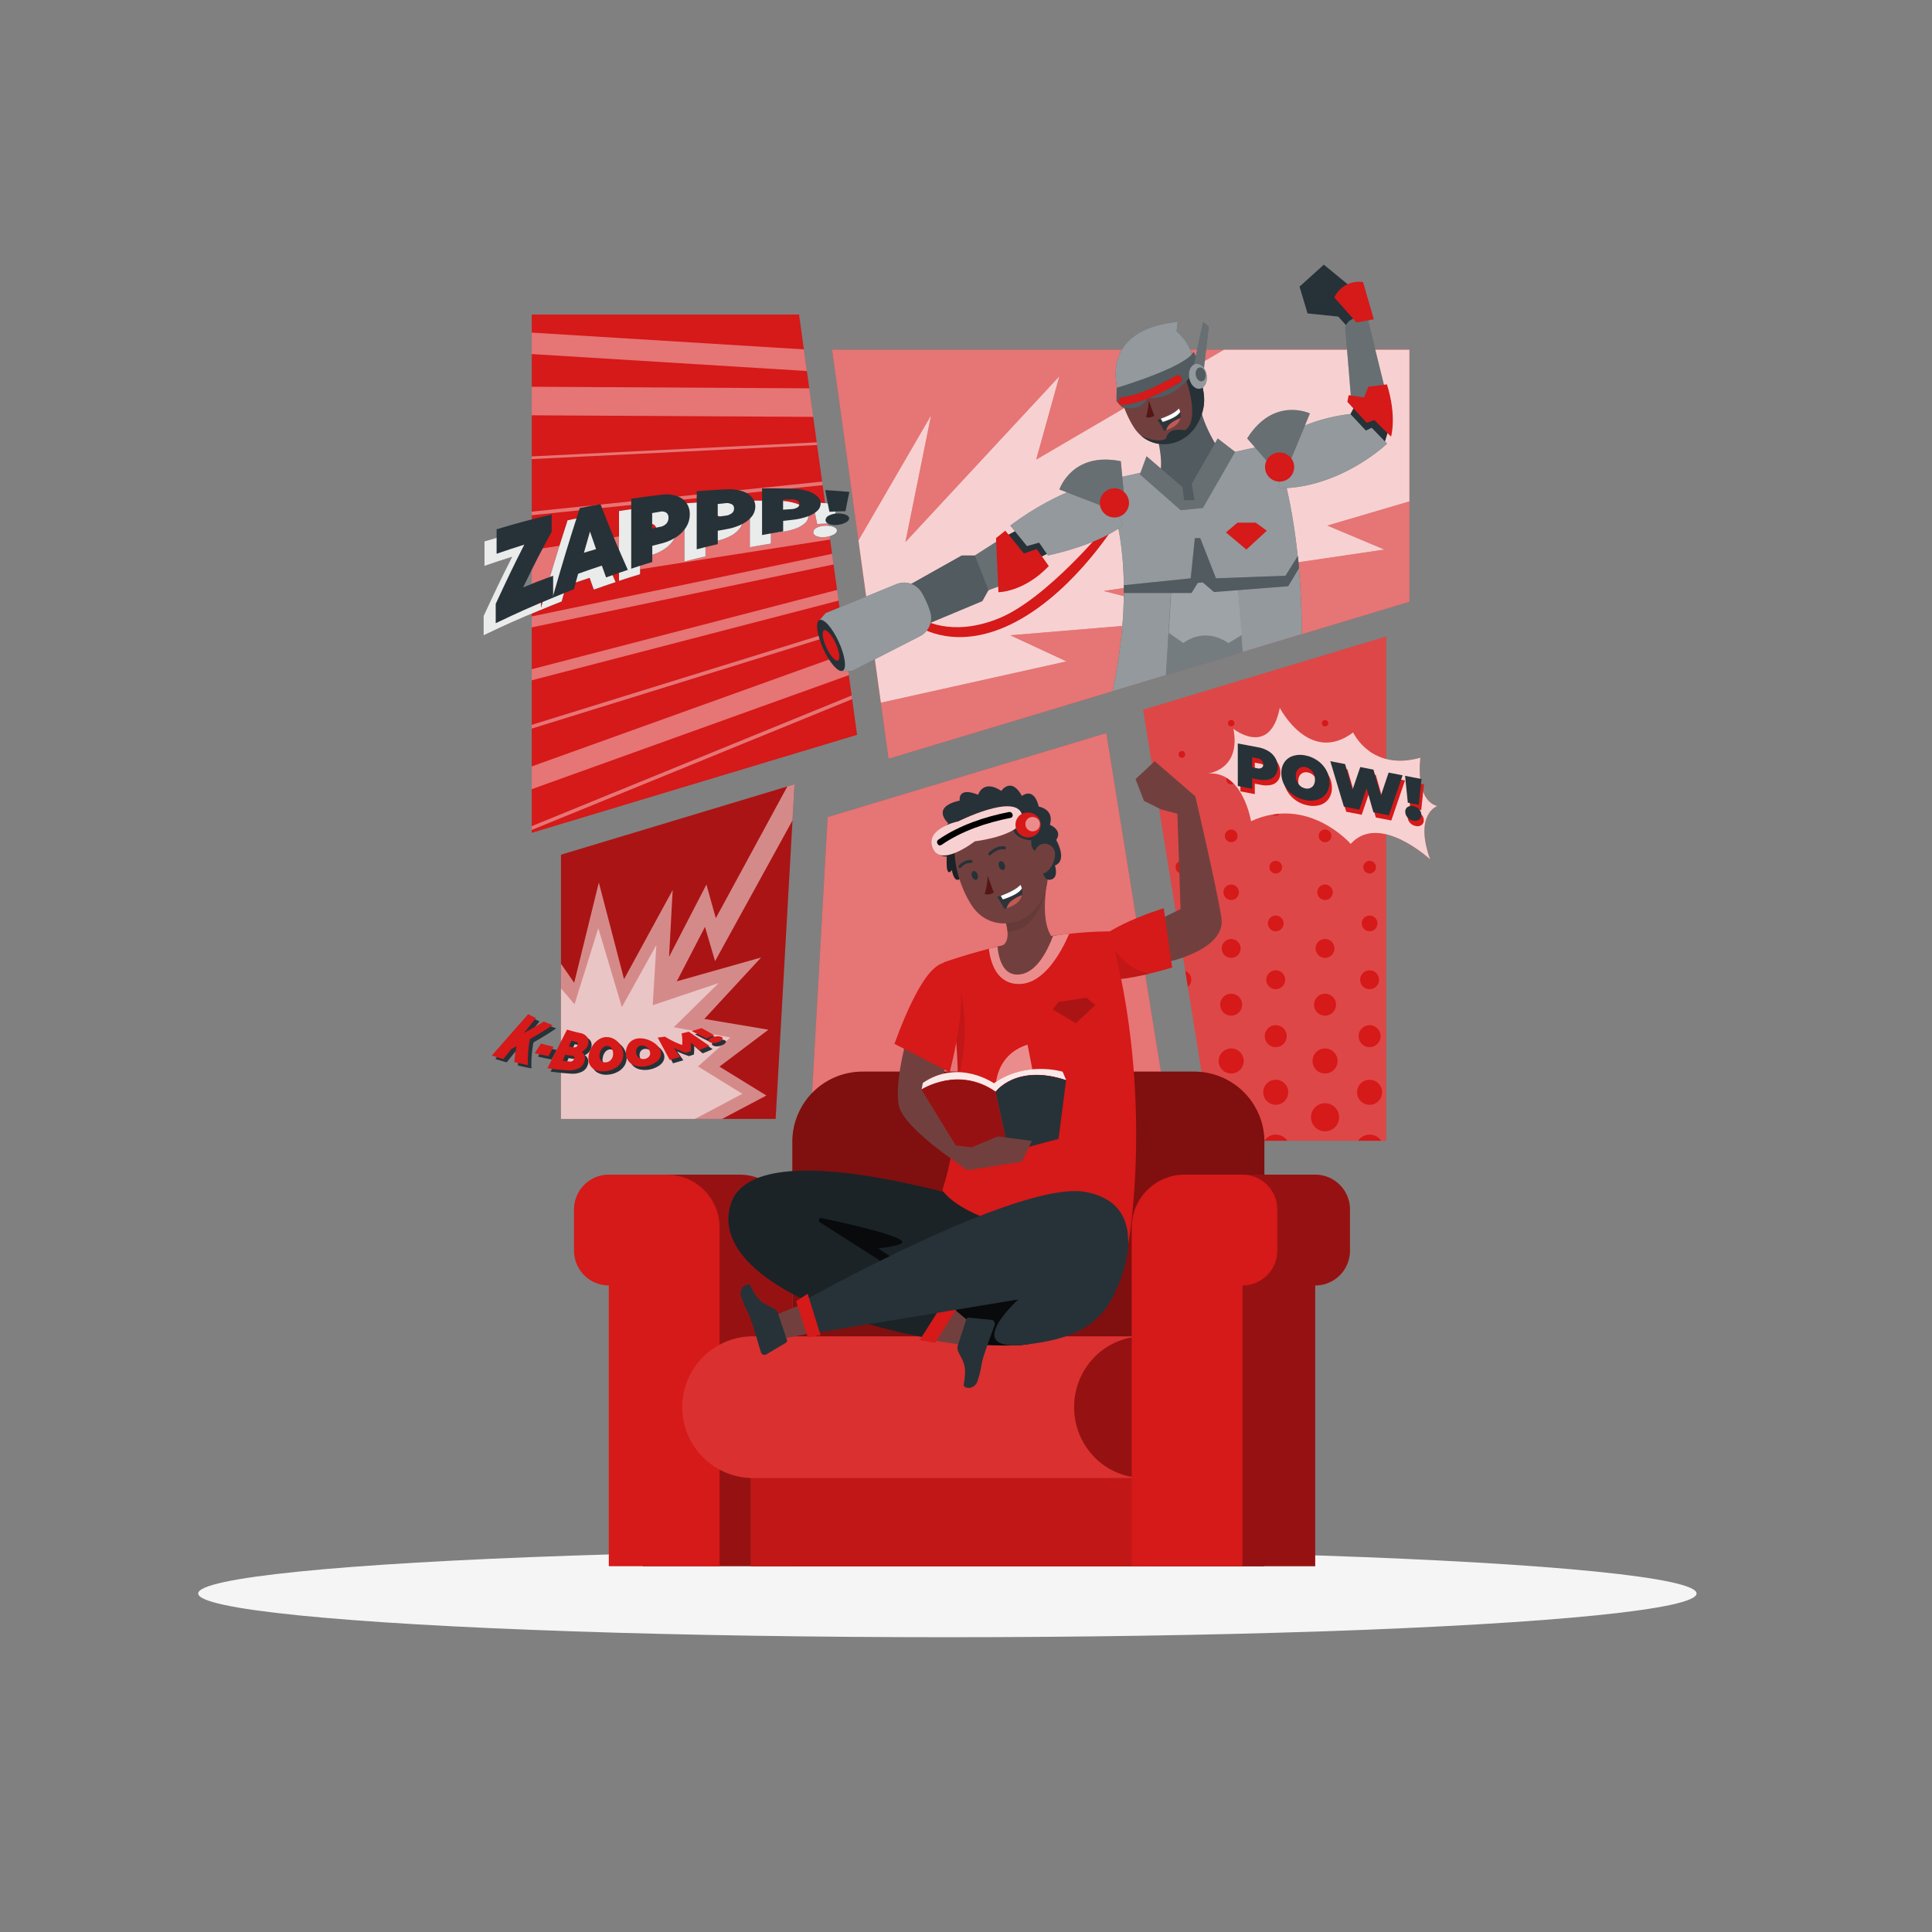 <svg xmlns="http://www.w3.org/2000/svg" viewBox="0 0 500 500"><rect x="0" y="0" width="500" height="500" fill="#808080" stroke="none"/><g id="freepik--Shadow--inject-126"><ellipse id="freepik--path--inject-126" cx="245.18" cy="412.39" rx="193.89" ry="11.32" style="fill:#f5f5f5"></ellipse></g><g id="freepik--Comic--inject-126"><polygon points="221.81 190.17 206.8 81.4 137.61 81.4 137.61 215.54 221.81 190.17" style="fill:#D61919"></polygon><g style="opacity:0.4"><polygon points="211.46 115.17 211.36 114.48 137.61 118.11 137.61 118.81 211.46 115.17" style="fill:#fff"></polygon><polygon points="212.89 125.56 212.77 124.64 137.61 132.41 137.61 133.34 212.89 125.56" style="fill:#fff"></polygon><polygon points="214.84 139.63 213.57 130.48 137.61 142.36 137.61 151.71 214.84 139.63" style="fill:#fff"></polygon><polygon points="137.61 91.63 208.81 96.02 208.04 90.42 137.61 86.08 137.61 91.63" style="fill:#fff"></polygon><polygon points="210.46 107.89 209.43 100.5 137.61 100.09 137.61 107.48 210.46 107.89" style="fill:#fff"></polygon><polygon points="137.61 188.56 218.14 163.59 218.01 162.66 137.61 187.59 137.61 188.56" style="fill:#fff"></polygon><polygon points="220.53 180.94 220.41 179.99 137.61 213.8 137.61 214.79 220.53 180.94" style="fill:#fff"></polygon><polygon points="137.61 204.24 219.68 174.73 218.9 169.12 137.61 198.35 137.61 204.24" style="fill:#fff"></polygon><polygon points="217.02 155.44 216.63 152.67 137.61 173.2 137.61 176.06 217.02 155.44" style="fill:#fff"></polygon><polygon points="215.72 146.08 215.34 143.33 137.61 159.53 137.61 162.36 215.72 146.08" style="fill:#fff"></polygon></g><path d="M140,152.15v5.66c-5.94,2.46-8.92,3.78-14.86,6.62v-5c3-6.46,4.44-9.52,7.4-15.33-2.87.9-4.3,1.37-7.17,2.36V140.1c5.71-1.7,8.56-2.47,14.26-3.83v4.49c-3,5.43-4.44,8.3-7.39,14.38C135.33,153.89,136.88,153.3,140,152.15Z" style="fill:#263238"></path><path d="M152.6,149.54c-2.46.81-3.69,1.23-6.15,2.11-.43,1.58-.65,2.38-1.08,4-2.22.87-3.33,1.32-5.54,2.24,2.82-9.84,4.24-14.49,7.06-23.24,2.15-.45,3.22-.66,5.36-1,2.83,7.26,4.24,10.66,7.07,17-2.25.75-3.38,1.13-5.63,1.94C153.25,151.35,153,150.75,152.6,149.54Zm-1.5-4.27c-.63-1.8-.94-2.71-1.57-4.55-.63,2.16-.95,3.26-1.57,5.49C149.21,145.82,149.84,145.64,151.1,145.27Z" style="fill:#263238"></path><path d="M171.89,131.5a5.07,5.07,0,0,1,2.56,1.77,4.87,4.87,0,0,1,.9,3,6.2,6.2,0,0,1-.9,3.25,8.15,8.15,0,0,1-2.56,2.61,12.3,12.3,0,0,1-3.91,1.68l-2.33.6v4.2c-2.18.67-3.27,1-5.45,1.73V132.25c3.11-.47,4.67-.68,7.78-1.05A8.94,8.94,0,0,1,171.89,131.5Zm-2.59,7.17a2.18,2.18,0,0,0,.56-1.52,1.54,1.54,0,0,0-.56-1.32,2.14,2.14,0,0,0-1.66-.24l-2,.34v4l2-.42A3,3,0,0,0,169.3,138.67Z" style="fill:#263238"></path><path d="M188.82,130.25a5.55,5.55,0,0,1,2.56,1.56,3.58,3.58,0,0,1,.9,2.44,4.16,4.16,0,0,1-.9,2.58,7.36,7.36,0,0,1-2.56,2,14,14,0,0,1-3.9,1.26l-2.34.43V144c-2.18.51-3.27.77-5.45,1.33V130.29c3.11-.24,4.67-.34,7.79-.49A11,11,0,0,1,188.82,130.25ZM186.23,136a1.54,1.54,0,0,0,.56-1.22,1.23,1.23,0,0,0-.56-1.1,2.61,2.61,0,0,0-1.66-.26l-2,.19v3.3l2-.27A3.06,3.06,0,0,0,186.23,136Z" style="fill:#263238"></path><path d="M205.75,130.21a6.67,6.67,0,0,1,2.57,1.36,2.54,2.54,0,0,1,.9,1.9,2.58,2.58,0,0,1-.9,1.92,7.15,7.15,0,0,1-2.57,1.46,16.84,16.84,0,0,1-3.9.85l-2.33.26v2.73c-2.19.35-3.28.54-5.46.94V129.56c3.12,0,4.67,0,7.79.06A14.68,14.68,0,0,1,205.75,130.21Zm-2.59,4.3a1,1,0,0,0,.56-.92,1,1,0,0,0-.56-.89,3.45,3.45,0,0,0-1.66-.29l-2,.06c0,1,0,1.56,0,2.6l2-.13A3.5,3.5,0,0,0,203.16,134.51Z" style="fill:#263238"></path><path d="M210.42,130c2.49.15,3.74.25,6.24.47-.42,2-.63,3-1,5-1.67,0-2.5.07-4.16.14C211,133.42,210.83,132.29,210.42,130Zm.92,8.76c-.57-.24-.85-.59-.85-1a1.39,1.39,0,0,1,.85-1.17,4.79,4.79,0,0,1,2.2-.53,5.09,5.09,0,0,1,2.19.3c.57.24.86.55.86.95s-.29.73-.86,1.05a5.62,5.62,0,0,1-2.19.63A4.55,4.55,0,0,1,211.34,138.76Z" style="fill:#263238"></path><g style="opacity:0.9"><path d="M140,152.15v5.66c-5.94,2.46-8.92,3.78-14.86,6.62v-5c3-6.46,4.44-9.52,7.4-15.33-2.87.9-4.3,1.37-7.17,2.36V140.1c5.71-1.7,8.56-2.47,14.26-3.83v4.49c-3,5.43-4.44,8.3-7.39,14.38C135.33,153.89,136.88,153.3,140,152.15Z" style="fill:#fff"></path><path d="M152.6,149.54c-2.46.81-3.69,1.23-6.15,2.11-.43,1.58-.65,2.38-1.08,4-2.22.87-3.33,1.32-5.54,2.24,2.82-9.84,4.24-14.49,7.06-23.24,2.15-.45,3.22-.66,5.36-1,2.83,7.26,4.24,10.66,7.07,17-2.25.75-3.38,1.13-5.63,1.94C153.25,151.35,153,150.75,152.6,149.54Zm-1.5-4.27c-.63-1.8-.94-2.71-1.57-4.55-.63,2.16-.95,3.26-1.57,5.49C149.21,145.82,149.84,145.64,151.1,145.27Z" style="fill:#fff"></path><path d="M171.89,131.5a5.07,5.07,0,0,1,2.56,1.77,4.87,4.87,0,0,1,.9,3,6.2,6.2,0,0,1-.9,3.25,8.15,8.15,0,0,1-2.56,2.61,12.3,12.3,0,0,1-3.91,1.68l-2.33.6v4.2c-2.18.67-3.27,1-5.45,1.73V132.25c3.11-.47,4.67-.68,7.78-1.05A8.94,8.94,0,0,1,171.89,131.5Zm-2.59,7.17a2.18,2.18,0,0,0,.56-1.52,1.54,1.54,0,0,0-.56-1.32,2.14,2.14,0,0,0-1.66-.24l-2,.34v4l2-.42A3,3,0,0,0,169.3,138.67Z" style="fill:#fff"></path><path d="M188.82,130.25a5.55,5.55,0,0,1,2.56,1.56,3.58,3.58,0,0,1,.9,2.44,4.16,4.16,0,0,1-.9,2.58,7.36,7.36,0,0,1-2.56,2,14,14,0,0,1-3.9,1.26l-2.34.43V144c-2.18.51-3.27.77-5.45,1.33V130.29c3.11-.24,4.67-.34,7.79-.49A11,11,0,0,1,188.82,130.25ZM186.23,136a1.54,1.54,0,0,0,.56-1.22,1.23,1.23,0,0,0-.56-1.1,2.61,2.61,0,0,0-1.66-.26l-2,.19v3.3l2-.27A3.06,3.06,0,0,0,186.23,136Z" style="fill:#fff"></path><path d="M205.75,130.21a6.67,6.67,0,0,1,2.57,1.36,2.54,2.54,0,0,1,.9,1.9,2.58,2.58,0,0,1-.9,1.92,7.15,7.15,0,0,1-2.57,1.46,16.84,16.84,0,0,1-3.9.85l-2.33.26v2.73c-2.19.35-3.28.54-5.46.94V129.56c3.12,0,4.67,0,7.79.06A14.68,14.68,0,0,1,205.75,130.21Zm-2.59,4.3a1,1,0,0,0,.56-.92,1,1,0,0,0-.56-.89,3.45,3.45,0,0,0-1.66-.29l-2,.06c0,1,0,1.56,0,2.6l2-.13A3.5,3.5,0,0,0,203.16,134.51Z" style="fill:#fff"></path><path d="M210.42,130c2.49.15,3.74.25,6.24.47-.42,2-.63,3-1,5-1.67,0-2.5.07-4.16.14C211,133.42,210.83,132.29,210.42,130Zm.92,8.76c-.57-.24-.85-.59-.85-1a1.39,1.39,0,0,1,.85-1.17,4.79,4.79,0,0,1,2.2-.53,5.09,5.09,0,0,1,2.19.3c.57.24.86.55.86.95s-.29.73-.86,1.05a5.62,5.62,0,0,1-2.19.63A4.55,4.55,0,0,1,211.34,138.76Z" style="fill:#fff"></path></g><path d="M143.15,149v5.66c-5.94,2.46-8.91,3.78-14.86,6.62v-5c3-6.46,4.44-9.52,7.4-15.33-2.87.9-4.3,1.37-7.17,2.36,0-2.53,0-3.8,0-6.33,5.7-1.71,8.55-2.47,14.25-3.83v4.49c-3,5.43-4.44,8.3-7.39,14.38C138.49,150.73,140,150.14,143.15,149Z" style="fill:#263238"></path><path d="M155.76,146.38c-2.46.81-3.69,1.23-6.14,2.11-.44,1.58-.66,2.38-1.09,4-2.22.87-3.33,1.32-5.54,2.23,2.82-9.83,4.24-14.48,7.06-23.23,2.15-.45,3.22-.66,5.36-1,2.83,7.26,4.25,10.66,7.07,17-2.25.75-3.38,1.13-5.63,1.94C156.41,148.19,156.2,147.59,155.76,146.38Zm-1.5-4.27c-.63-1.8-.94-2.71-1.57-4.55-.63,2.16-.95,3.26-1.57,5.49C152.37,142.66,153,142.47,154.26,142.11Z" style="fill:#263238"></path><path d="M175.05,128.34a5,5,0,0,1,2.56,1.77,4.87,4.87,0,0,1,.9,3,6.2,6.2,0,0,1-.9,3.25,8.25,8.25,0,0,1-2.56,2.61,12.3,12.3,0,0,1-3.91,1.68l-2.33.6v4.2c-2.18.67-3.27,1-5.45,1.73V129.09c3.11-.47,4.67-.68,7.78-1.05A8.94,8.94,0,0,1,175.05,128.34Zm-2.59,7.17A2.18,2.18,0,0,0,173,134a1.53,1.53,0,0,0-.56-1.32,2.14,2.14,0,0,0-1.66-.24l-2,.34v4c.8-.18,1.19-.26,2-.42A3,3,0,0,0,172.46,135.51Z" style="fill:#263238"></path><path d="M192,127.09a5.55,5.55,0,0,1,2.56,1.56,3.58,3.58,0,0,1,.91,2.44,4.17,4.17,0,0,1-.91,2.58,7.36,7.36,0,0,1-2.56,2,14.29,14.29,0,0,1-3.9,1.26l-2.34.43v3.47c-2.18.5-3.27.77-5.45,1.33V127.13c3.12-.25,4.67-.34,7.79-.49A11,11,0,0,1,192,127.09Zm-2.59,5.73a1.54,1.54,0,0,0,.56-1.22,1.23,1.23,0,0,0-.56-1.1,2.6,2.6,0,0,0-1.66-.27l-2,.2v3.3l2-.27A3.14,3.14,0,0,0,189.39,132.82Z" style="fill:#263238"></path><path d="M208.91,127.05a6.67,6.67,0,0,1,2.57,1.36,2.52,2.52,0,0,1,.9,1.9,2.58,2.58,0,0,1-.9,1.92,7.15,7.15,0,0,1-2.57,1.46,17.37,17.37,0,0,1-3.9.85l-2.33.26v2.73c-2.18.35-3.27.54-5.46.94,0-4.83,0-7.25,0-12.08,3.12,0,4.68,0,7.79.07A14.68,14.68,0,0,1,208.91,127.05Zm-2.58,4.3a1,1,0,0,0,.55-.92,1,1,0,0,0-.55-.89,3.52,3.52,0,0,0-1.67-.29l-2,.06v2.6l2-.14A3.47,3.47,0,0,0,206.33,131.35Z" style="fill:#263238"></path><path d="M213.58,126.84c2.49.15,3.74.25,6.24.47-.42,1.95-.63,3-1,5-1.67,0-2.5.07-4.16.14C214.2,130.26,214,129.13,213.58,126.84Zm.92,8.76c-.57-.24-.85-.59-.85-1a1.39,1.39,0,0,1,.85-1.16,4.91,4.91,0,0,1,2.2-.54,5.24,5.24,0,0,1,2.19.31c.57.24.86.55.86.94s-.29.74-.86,1.06a5.62,5.62,0,0,1-2.19.63A4.55,4.55,0,0,1,214.5,135.6Z" style="fill:#263238"></path><polygon points="206.93 340.26 310.59 340.26 286.31 189.73 214.2 211.46 206.93 340.26" style="fill:#D61919"></polygon><polygon points="206.93 340.26 310.59 340.26 286.31 189.73 214.2 211.46 206.93 340.26" style="fill:#fff;opacity:0.4"></polygon><polygon points="229.96 196.36 364.76 155.74 364.76 90.49 215.35 90.49 229.96 196.36" style="fill:#D61919"></polygon><polygon points="229.96 196.36 364.76 155.74 364.76 90.49 215.35 90.49 229.96 196.36" style="fill:#fff;opacity:0.4"></polygon><polygon points="364.76 90.49 316.77 90.49 268.17 118.94 274.17 97.36 234.33 140.27 240.97 107.46 222.16 139.87 227.96 181.87 276.01 171.17 261.46 164.41 313.53 160.07 285.62 152.94 358.3 142.23 343.52 136.02 364.76 129.76 364.76 90.49" style="fill:#D61919"></polygon><polygon points="364.76 90.49 316.77 90.49 268.17 118.94 274.17 97.36 234.33 140.27 240.97 107.46 222.16 139.87 227.96 181.87 276.01 171.17 261.46 164.41 313.53 160.07 285.62 152.94 358.3 142.23 343.52 136.02 364.76 129.76 364.76 90.49" style="fill:#fff;opacity:0.8"></polygon><path d="M287.93,178.89l49-14.78c-.11-14.2-1.52-33.67-7.36-49.34l-13.47,2.93-3.14,7-3.17,6h-4l-.59-1.1-7.8-7.74-11.85,2.59S295.69,142.16,287.93,178.89Z" style="fill:#263238"></path><path d="M287.93,178.89l49-14.78c-.11-14.2-1.52-33.67-7.36-49.34l-13.47,2.93-3.14,7-3.17,6h-4l-.59-1.1-7.8-7.74-11.85,2.59S295.69,142.16,287.93,178.89Z" style="fill:#fff;opacity:0.5"></path><polygon points="259.3 139.26 266.85 135.26 273.15 142.23 267.16 145.28 262.65 145.28 259.3 139.26" style="fill:#263238"></polygon><path d="M238.41,160.07s7.47,5.05,20,0,28-24,28-24h2S276.54,155.19,260,162.31c-14.32,6.15-23.06-.67-23.06-.67Z" style="fill:#D61919"></path><path d="M285.62,124.36S274.89,126,261.46,136l4.31,5.32,3.16-.88,2.27,3.3s12.36-2.42,19.37-7.74Z" style="fill:#263238"></path><path d="M285.62,124.36S274.89,126,261.46,136l4.31,5.32,3.16-.88,2.27,3.3s12.36-2.42,19.37-7.74Z" style="fill:#fff;opacity:0.5"></path><polygon points="348.11 109.78 351.19 103.95 358.97 106.19 359.79 109.78 358.25 114.89 351.19 114.13 348.11 109.78" style="fill:#263238"></polygon><polygon points="351.57 75.86 342.61 68.5 336.32 74.17 338.39 81.11 346.33 81.93 349.63 85.57 353.35 85.04 351.57 75.86" style="fill:#263238"></polygon><path d="M355,110.71l-1.51.72-4-4.28a44.38,44.38,0,0,0-17.06,5.51l-1.54,13.72c16.08,0,28.08-11.56,28.08-11.56Z" style="fill:#263238"></path><path d="M355,110.71l-1.51.72-4-4.28a44.38,44.38,0,0,0-17.06,5.51l-1.54,13.72c16.08,0,28.08-11.56,28.08-11.56Z" style="fill:#fff;opacity:0.5"></path><path d="M359,103l-5.12-20.79s-4.88-.88-5.74,2.52l1.52,18.5,4.94,2Z" style="fill:#263238"></path><path d="M359,103l-5.12-20.79s-4.88-.88-5.74,2.52l1.52,18.5,4.94,2Z" style="fill:#fff;opacity:0.3"></path><path d="M351.06,83.46,345.32,77A7,7,0,0,1,352.75,73l2.79,9.64Z" style="fill:#D61919"></path><path d="M310.69,104.77c0,4.9,6.2,13.92,6.2,13.92l-7.06,11.92h-4s-6.67-5.38-5.79-7.6c1.44-3.62-1-11.65-1-11.65S310.69,101.59,310.69,104.77Z" style="fill:#263238"></path><path d="M310.69,104.77c0,4.9,6.2,13.92,6.2,13.92l-7.06,11.92h-4s-6.67-5.38-5.79-7.6c1.44-3.62-1-11.65-1-11.65S310.69,101.59,310.69,104.77Z" style="fill:#fff;opacity:0.2"></path><path d="M309.45,93.72c2.12,7.17,3.17,10.19.93,15-3.36,7.35-12.63,8.39-16.85,2-3.76-5.76-6.66-16.51-.77-21.8a10.2,10.2,0,0,1,16.69,4.79Z" style="fill:#71403e"></path><path d="M297.27,103.57a16.36,16.36,0,0,1-.7,4.39,2.65,2.65,0,0,0,2.17-.36Z" style="fill:#561616"></path><path d="M300.4,108.36a12.68,12.68,0,0,0,4.65-2.63,2.88,2.88,0,0,1,.35.85,3.46,3.46,0,0,1,.09,1.63c-.24,1.11-1.15,2.32-3.69,3.15l-.56.16a24.33,24.33,0,0,0-1.7-2.87S299.88,108.56,300.4,108.36Z" style="fill:#2e353a"></path><path d="M305.08,105.72a3.05,3.05,0,0,1,.35.86c-.54,1-2.12,1.84-4.51,2.62l-.52-.84C301.65,107.91,304,107,305.08,105.72Z" style="fill:#fff"></path><path d="M302.84,109.68a8.72,8.72,0,0,1,2.65-1.47c-.24,1.11-1.15,2.32-3.69,3.15A3.23,3.23,0,0,1,302.84,109.68Z" style="fill:#c15854"></path><path d="M322.76,113.46l6.47,7.41,4.34-.76L339,107S329.64,102.51,322.76,113.46Z" style="fill:#263238"></path><path d="M322.76,113.46l6.47,7.41,4.34-.76L339,107S329.64,102.51,322.76,113.46Z" style="fill:#fff;opacity:0.3"></path><path d="M290.07,119.36l.91,9.8-3.54,2.62-13.27-5.1S277.4,116.81,290.07,119.36Z" style="fill:#263238"></path><path d="M290.07,119.36l.91,9.8-3.54,2.62-13.27-5.1S277.4,116.81,290.07,119.36Z" style="fill:#fff;opacity:0.3"></path><path d="M348.7,104l5,5.41,1.95-.7L360,113s1.56-5.16-1.06-13.52l-4.81.59-1.1,2.79-4-.59Z" style="fill:#D61919"></path><polygon points="296.72 118.08 306.04 126.04 306.47 129.43 309.12 129.43 308.39 125.21 315.14 113.47 319.64 116.94 311.3 131.45 305.56 132.02 295.01 122.75 296.72 118.08" style="fill:#263238"></polygon><polygon points="296.72 118.08 306.04 126.04 306.47 129.43 309.12 129.43 308.39 125.21 315.14 113.47 319.64 116.94 311.3 131.45 305.56 132.02 295.01 122.75 296.72 118.08" style="fill:#fff;opacity:0.3"></polygon><polygon points="259.3 139.26 234.33 155.27 236.11 160.07 265.89 149 259.3 139.26" style="fill:#263238"></polygon><polygon points="259.3 139.26 234.33 155.27 236.11 160.07 265.89 149 259.3 139.26" style="fill:#fff;opacity:0.3"></polygon><polygon points="248.88 143.76 252.28 143.76 255.81 152.75 254.23 155.57 235.31 163.48 233.36 162.8 230.49 155.73 231.33 153.62 248.88 143.76" style="fill:#263238"></polygon><polygon points="248.88 143.76 252.28 143.76 255.81 152.75 254.23 155.57 235.31 163.48 233.36 162.8 230.49 155.73 231.33 153.62 248.88 143.76" style="fill:#fff;opacity:0.2"></polygon><polygon points="317.28 137.79 320.26 135.26 324.95 135.26 327.85 137.34 322.56 142.23 317.28 137.79" style="fill:#D61919"></polygon><path d="M309.37,93.5l-1.2.71-1.47,3.41s4.14,10.77,0,13.74c0,0-4.45-1-4.9,2.11,0,0-1.78,1.48-6.47-.68,4.65,4,12.11,2.38,15.05-4.05,2.24-4.83,1.19-7.85-.93-15A2,2,0,0,0,309.37,93.5Z" style="fill:#263238"></path><path d="M289.4,101.24s-5.57-15.8,15.39-17.95l-.28,2.45a14.1,14.1,0,0,1,4.2,6.52S302.58,98.3,289.4,101.24Z" style="fill:#263238"></path><path d="M289.4,101.24s-5.57-15.8,15.39-17.95l-.28,2.45a14.1,14.1,0,0,1,4.2,6.52S302.58,98.3,289.4,101.24Z" style="fill:#fff;opacity:0.5"></path><path d="M334.93,120.87a3.77,3.77,0,1,1-3.77-3.77A3.77,3.77,0,0,1,334.93,120.87Z" style="fill:#D61919"></path><path d="M284.64,130.16a3.77,3.77,0,1,0,3.77-3.78A3.77,3.77,0,0,0,284.64,130.16Z" style="fill:#D61919"></path><path d="M289,100.38s17.86-5.3,19.93-9.34l1.45,3.11s-5,9.64-13.43,8.88c0,0-1.23,3.67-6.54,2.4l-1.46-1.6Z" style="fill:#263238"></path><path d="M289,100.38s17.86-5.3,19.93-9.34l1.45,3.11s-5,9.64-13.43,8.88c0,0-1.23,3.67-6.54,2.4l-1.46-1.6Z" style="fill:#fff;opacity:0.2"></path><path d="M290.36,104.87c5.22-.5,10.47-3.36,15-5.83,1.17-.64.12-2.43-1.05-1.79-4.11,2.26-9.35,5.11-13.91,5.54-1.32.13-1.33,2.2,0,2.08Z" style="fill:#D61919"></path><polygon points="308.71 95.61 311.37 83.29 312.82 84.55 311.37 97.19 308.71 95.61" style="fill:#263238"></polygon><polygon points="308.71 95.61 311.37 83.29 312.82 84.55 311.37 97.19 308.71 95.61" style="fill:#fff;opacity:0.3"></polygon><path d="M312.27,97c.31,1.77-.46,3.38-1.7,3.6s-2.51-1-2.81-2.83.46-3.38,1.71-3.59S312,95.2,312.27,97Z" style="fill:#263238"></path><path d="M312.27,97c.31,1.77-.46,3.38-1.7,3.6s-2.51-1-2.81-2.83.46-3.38,1.71-3.59S312,95.2,312.27,97Z" style="fill:#fff;opacity:0.5"></path><path d="M312,96.68c.17,1-.26,1.89-.95,2s-1.39-.58-1.56-1.57.25-1.88.95-2S311.78,95.69,312,96.68Z" style="fill:#263238"></path><path d="M312,96.68c.17,1-.26,1.89-.95,2s-1.39-.58-1.56-1.57.25-1.88.95-2S311.78,95.69,312,96.68Z" style="fill:#fff;opacity:0.2"></path><path d="M238.08,164.65l-17.58,9h-2.42l-6-13.14,1.58-1.84L232,151.17a5.29,5.29,0,0,1,6.54,2.19,23.77,23.77,0,0,1,2.21,5A5.3,5.3,0,0,1,238.08,164.65Z" style="fill:#263238"></path><path d="M238.08,164.65l-17.58,9h-2.42l-6-13.14,1.58-1.84L232,151.17a5.29,5.29,0,0,1,6.54,2.19,23.77,23.77,0,0,1,2.21,5A5.3,5.3,0,0,1,238.08,164.65Z" style="fill:#fff;opacity:0.5"></path><path d="M271.43,146.5l-3.13-4.4L265,143.24l-4.82-5.9-2.41,1.92.63,14S264.93,153.3,271.43,146.5Z" style="fill:#D61919"></path><path d="M217.07,166.12c1.66,3.62,2.11,7,1,7.48s-3.35-2-5-5.66-2.11-7-1-7.48S215.42,162.49,217.07,166.12Z" style="fill:#263238"></path><path d="M216.27,166.48c1,2.17,1.25,4.16.59,4.46s-2-1.2-3-3.37-1.25-4.16-.59-4.46S215.28,164.32,216.27,166.48Z" style="fill:#D61919"></path><polygon points="321.56 168.75 320.32 150.97 315.32 150.97 311.91 149 309.87 148.31 308.19 151.71 303.15 151.71 301.75 174.72 321.56 168.75" style="fill:#263238"></polygon><polygon points="321.56 168.75 320.32 150.97 315.32 150.97 311.91 149 309.87 148.31 308.19 151.71 303.15 151.71 301.75 174.72 321.56 168.75" style="fill:#fff;opacity:0.2"></polygon><polygon points="321.56 168.75 320.32 150.97 315.32 150.97 311.91 149 309.87 148.31 308.19 151.71 303.15 151.71 301.75 174.72 321.56 168.75" style="fill:#fff;opacity:0.2"></polygon><path d="M320.32,151h-5l-3.41-2-2-.69-1.69,3.4h-5l-.73,12.09,3.78,2.63s5.07-4.43,11.66,0l3.39-2.07Z" style="fill:#fff;opacity:0.3"></path><path d="M335.89,143.87l-3.2,5.13-18,.67-4.08-10.41h-1.38l-1.07,10.41-17.31,1.79v2h17.52l1.61-2.61,1.3-.13,2.9,2.49,19.2-1.5,2.79-4.65C336.1,146,336,144.94,335.89,143.87Z" style="fill:#263238"></path><path d="M335.89,143.87l-3.2,5.13-18,.67-4.08-10.41h-1.38l-1.07,10.41-17.31,1.79v2h17.52l1.61-2.61,1.3-.13,2.9,2.49,19.2-1.5,2.79-4.65C336.1,146,336,144.94,335.89,143.87Z" style="fill:#fff;opacity:0.2"></path><polygon points="295.85 183.68 313.84 295.22 358.73 295.22 358.73 164.73 295.85 183.68" style="fill:#D61919"></polygon><polygon points="295.85 183.68 313.84 295.22 358.73 295.22 358.73 164.73 295.85 183.68" style="fill:#fff;opacity:0.2"></polygon><circle cx="305.86" cy="224.42" r="1.64" style="fill:#D61919"></circle><path d="M305.86,211.09a1.24,1.24,0,1,0-1.23-1.24A1.24,1.24,0,0,0,305.86,211.09Z" style="fill:#D61919"></path><path d="M305.86,196.12a.83.83,0,0,0,.84-.83.84.84,0,1,0-1.67,0A.83.83,0,0,0,305.86,196.12Z" style="fill:#D61919"></path><circle cx="318.63" cy="289.15" r="3.64" style="fill:#D61919"></circle><path d="M318.63,277.82a3.24,3.24,0,1,0-3.24-3.24A3.23,3.23,0,0,0,318.63,277.82Z" style="fill:#D61919"></path><path d="M318.63,262.85a2.84,2.84,0,1,0-2.84-2.84A2.84,2.84,0,0,0,318.63,262.85Z" style="fill:#D61919"></path><path d="M318.63,247.89a2.44,2.44,0,1,0-2.44-2.44A2.43,2.43,0,0,0,318.63,247.89Z" style="fill:#D61919"></path><path d="M318.63,232.92a2,2,0,1,0-2-2A2,2,0,0,0,318.63,232.92Z" style="fill:#D61919"></path><circle cx="318.63" cy="216.32" r="1.64" style="fill:#D61919"></circle><path d="M318.63,203a1.24,1.24,0,1,0-1.24-1.24A1.23,1.23,0,0,0,318.63,203Z" style="fill:#D61919"></path><path d="M318.63,188a.83.83,0,0,0,.83-.83.84.84,0,0,0-.83-.84.85.85,0,0,0-.84.84A.84.84,0,0,0,318.63,188Z" style="fill:#D61919"></path><circle cx="330.16" cy="282.68" r="3.24" style="fill:#D61919"></circle><path d="M330.16,271a2.84,2.84,0,1,0-2.84-2.84A2.84,2.84,0,0,0,330.16,271Z" style="fill:#D61919"></path><path d="M330.16,256a2.44,2.44,0,1,0-2.44-2.43A2.43,2.43,0,0,0,330.16,256Z" style="fill:#D61919"></path><circle cx="330.16" cy="238.98" r="2.04" style="fill:#D61919"></circle><circle cx="330.16" cy="224.42" r="1.64" style="fill:#D61919"></circle><path d="M330.16,211.09a1.24,1.24,0,1,0-1.24-1.24A1.24,1.24,0,0,0,330.16,211.09Z" style="fill:#D61919"></path><path d="M330.16,196.12a.83.83,0,0,0,.83-.83.84.84,0,0,0-.83-.84.85.85,0,0,0-.84.84A.84.84,0,0,0,330.16,196.12Z" style="fill:#D61919"></path><circle cx="342.92" cy="289.15" r="3.64" style="fill:#D61919"></circle><path d="M342.92,277.82a3.24,3.24,0,1,0-3.24-3.24A3.24,3.24,0,0,0,342.92,277.82Z" style="fill:#D61919"></path><path d="M342.92,262.85a2.84,2.84,0,1,0-2.84-2.84A2.84,2.84,0,0,0,342.92,262.85Z" style="fill:#D61919"></path><path d="M342.92,247.89a2.44,2.44,0,1,0-2.44-2.44A2.44,2.44,0,0,0,342.92,247.89Z" style="fill:#D61919"></path><path d="M342.92,232.92a2,2,0,1,0-2-2A2,2,0,0,0,342.92,232.92Z" style="fill:#D61919"></path><circle cx="342.92" cy="216.32" r="1.64" style="fill:#D61919"></circle><path d="M342.92,203a1.24,1.24,0,1,0-1.23-1.24A1.24,1.24,0,0,0,342.92,203Z" style="fill:#D61919"></path><path d="M342.92,188a.84.84,0,0,0,.84-.83.85.85,0,0,0-.84-.84.84.84,0,0,0-.83.84A.83.83,0,0,0,342.92,188Z" style="fill:#D61919"></path><circle cx="354.45" cy="282.68" r="3.24" style="fill:#D61919"></circle><path d="M354.45,271a2.84,2.84,0,1,0-2.84-2.84A2.84,2.84,0,0,0,354.45,271Z" style="fill:#D61919"></path><path d="M354.45,256a2.44,2.44,0,1,0-2.44-2.43A2.44,2.44,0,0,0,354.45,256Z" style="fill:#D61919"></path><circle cx="354.45" cy="238.98" r="2.04" style="fill:#D61919"></circle><circle cx="354.45" cy="224.42" r="1.64" style="fill:#D61919"></circle><path d="M354.45,211.09a1.24,1.24,0,1,0-1.24-1.24A1.24,1.24,0,0,0,354.45,211.09Z" style="fill:#D61919"></path><path d="M354.45,196.12a.83.83,0,0,0,.83-.83.84.84,0,0,0-.83-.84.85.85,0,0,0-.84.84A.84.84,0,0,0,354.45,196.12Z" style="fill:#D61919"></path><path d="M357.47,295.22a3.64,3.64,0,0,0-6,0Z" style="fill:#D61919"></path><path d="M333.18,295.22a3.64,3.64,0,0,0-6,0Z" style="fill:#D61919"></path><path d="M307.42,255.41a2.42,2.42,0,0,0-.67-4.13Z" style="fill:#D61919"></path><path d="M305.07,240.86a2.06,2.06,0,0,0,.79.16,2,2,0,1,0,0-4.07,2,2,0,0,0-1.34.51Z" style="fill:#D61919"></path><path d="M319.2,188.61s9.47,7.56,12-5.44c0,0,7.68,14.89,19,6.37,0,0,4.58,10.17,17.4,6.55,0,0-1.55,10.87,4.37,12.52,0,0-6.05,2.06-1.85,13.8,0,0-13.17-12.22-20.56-4,0,0-11-12.68-25.8-5.87,0,0-2.14-13.43-11.51-12.31C312.23,200.24,321.26,199.57,319.2,188.61Z" style="fill:#D61919"></path><path d="M319.2,188.61s9.47,7.56,12-5.44c0,0,7.68,14.89,19,6.37,0,0,4.58,10.17,17.4,6.55,0,0-1.55,10.87,4.37,12.52,0,0-6.05,2.06-1.85,13.8,0,0-13.17-12.22-20.56-4,0,0-11-12.68-25.8-5.87,0,0-2.14-13.43-11.51-12.31C312.23,200.24,321.26,199.57,319.2,188.61Z" style="fill:#fff;opacity:0.8"></path><path d="M329,195.8a5.33,5.33,0,0,1,1.75,1.79,4.58,4.58,0,0,1,.61,2.33,3.41,3.41,0,0,1-.61,2.09,3,3,0,0,1-1.75,1.11,6.16,6.16,0,0,1-2.67,0l-1.59-.31v2.71l-3.72-.72v-11l5.31,1A7.74,7.74,0,0,1,329,195.8Zm-1.77,4.27a1,1,0,0,0,.38-.88,1.49,1.49,0,0,0-.38-1,2,2,0,0,0-1.13-.56l-1.36-.26v2.59l1.36.26A1.44,1.44,0,0,0,327.18,200.07Z" style="fill:#D61919"></path><path d="M335.27,207.07a7.32,7.32,0,0,1-2.22-2.49,6.37,6.37,0,0,1-.81-3.12,4.79,4.79,0,0,1,.81-2.82,4.18,4.18,0,0,1,2.22-1.62,6.31,6.31,0,0,1,3.2-.12,8.09,8.09,0,0,1,3.2,1.36,7.54,7.54,0,0,1,2.22,2.49,6.48,6.48,0,0,1,.8,3.13,4.85,4.85,0,0,1-.8,2.81,4.26,4.26,0,0,1-2.22,1.62,6.32,6.32,0,0,1-3.2.12A8,8,0,0,1,335.27,207.07Zm4.45-1.74a1.84,1.84,0,0,0,.89-.79,2.7,2.7,0,0,0,.33-1.39,3.5,3.5,0,0,0-.33-1.53,3.31,3.31,0,0,0-.89-1.13,2.81,2.81,0,0,0-1.25-.58,2.21,2.21,0,0,0-1.26.09,1.89,1.89,0,0,0-.89.79,2.71,2.71,0,0,0-.33,1.4,3.49,3.49,0,0,0,.33,1.52,3.31,3.31,0,0,0,.89,1.13,2.85,2.85,0,0,0,1.26.58A2.17,2.17,0,0,0,339.72,205.33Z" style="fill:#D61919"></path><path d="M363.6,202l-3.53,10.34-4-.77-1.79-6.24-1.87,5.53-4-.78-3.53-11.72,3.83.75,1.92,6.64,2-5.87,3.42.66,1.92,6.73,2-6Z" style="fill:#D61919"></path><path d="M364.26,202.16l4.26.83-.71,6.67-2.84-.55Zm.63,10.76a2.18,2.18,0,0,1-.58-1.45,1.43,1.43,0,0,1,.58-1.22,1.9,1.9,0,0,1,1.5-.23,2.65,2.65,0,0,1,1.5.82,2.05,2.05,0,0,1,.58,1.44,1.45,1.45,0,0,1-.58,1.23,1.82,1.82,0,0,1-1.5.26A2.58,2.58,0,0,1,364.89,212.92Z" style="fill:#D61919"></path><path d="M328.32,194.42a5.25,5.25,0,0,1,1.75,1.79,4.58,4.58,0,0,1,.61,2.33,3.38,3.38,0,0,1-.61,2.08,3,3,0,0,1-1.75,1.11,6.15,6.15,0,0,1-2.67,0l-1.59-.31v2.71l-3.72-.72v-11l5.31,1A7.74,7.74,0,0,1,328.32,194.42Zm-1.77,4.27a1,1,0,0,0,.38-.88,1.49,1.49,0,0,0-.38-1,2,2,0,0,0-1.13-.56l-1.36-.26v2.58l1.36.27A1.53,1.53,0,0,0,326.55,198.69Z" style="fill:#263238"></path><path d="M334.64,205.69a7.46,7.46,0,0,1-2.23-2.49,6.48,6.48,0,0,1-.8-3.13,4.85,4.85,0,0,1,.8-2.81,4.21,4.21,0,0,1,2.23-1.63,6.31,6.31,0,0,1,3.2-.12,8.14,8.14,0,0,1,3.19,1.37,7.37,7.37,0,0,1,2.23,2.49,6.47,6.47,0,0,1,.8,3.12,4.88,4.88,0,0,1-.8,2.82,4.24,4.24,0,0,1-2.23,1.62,6.28,6.28,0,0,1-3.19.12A8,8,0,0,1,334.64,205.69Zm4.45-1.75a1.82,1.82,0,0,0,.89-.78,2.74,2.74,0,0,0,.33-1.4,3.49,3.49,0,0,0-.33-1.52,3.22,3.22,0,0,0-.89-1.13,2.83,2.83,0,0,0-1.25-.59,2.2,2.2,0,0,0-1.26.1,1.84,1.84,0,0,0-.89.79,2.67,2.67,0,0,0-.33,1.39,3.43,3.43,0,0,0,.33,1.52,3.26,3.26,0,0,0,.89,1.14,2.85,2.85,0,0,0,1.26.58A2.09,2.09,0,0,0,339.09,203.94Z" style="fill:#263238"></path><path d="M363,200.65,359.44,211l-4-.78L353.67,204l-1.87,5.53-4-.77L344.28,197l3.83.74,1.92,6.65,2-5.88,3.42.67,1.92,6.72,2-5.95Z" style="fill:#263238"></path><path d="M363.63,200.78l4.26.83-.71,6.67-2.84-.55Zm.63,10.76a2.19,2.19,0,0,1-.58-1.45,1.42,1.42,0,0,1,.58-1.22,1.86,1.86,0,0,1,1.5-.24,2.65,2.65,0,0,1,1.5.82,2.09,2.09,0,0,1,.58,1.45,1.43,1.43,0,0,1-.58,1.22,1.79,1.79,0,0,1-1.5.26A2.57,2.57,0,0,1,364.26,211.54Z" style="fill:#263238"></path><polygon points="205.62 202.98 145.18 221.2 145.18 289.57 200.73 289.57 205.62 202.98" style="fill:#D61919"></polygon><polygon points="205.62 202.98 145.18 221.2 145.18 289.57 200.73 289.57 205.62 202.98" style="opacity:0.2"></polygon><polygon points="185.06 248.74 205.09 212.33 205.62 202.98 203.76 203.54 185.25 237.63 182.82 228.92 173.15 247.63 174.09 230.34 161.5 253.41 154.98 228.4 148.6 254.35 145.18 249.42 145.18 289.57 186.88 289.57 198.34 283.52 186.19 276.04 198.86 266.49 182.27 263.7 196.97 247.8 175.15 253.97 182.45 239.87 185.06 248.74" style="fill:#fff;opacity:0.5"></polygon><polygon points="186 254.41 168.92 260.15 169.87 244.56 160.94 260.64 154.84 240.2 148.69 259.9 145.18 255.8 145.18 289.57 179.85 289.57 192.13 283.08 180.64 276 189.01 268.5 174.36 265.85 186 254.41" style="fill:#fff;opacity:0.5"></polygon><path d="M134.55,271.62l-1.32.7-2.1,2.63c-1.18-.34-1.77-.52-2.95-.91l9.44-10.7c.8.41,1.2.61,2,1l-3.09,3.85c2.18-1.18,3.2-1.77,5.12-2.95.91.38,1.37.57,2.3.91-2.17,1.44-3.35,2.17-5.89,3.63a30.09,30.09,0,0,0-.52,6.73c-1.41-.28-2.11-.43-3.51-.78A31.44,31.44,0,0,1,134.55,271.62Z" style="fill:#263238"></path><path d="M140.82,270.93c1.3.36,2,.53,3.26.82l-1.32,2.45c-1.42-.27-2.13-.42-3.54-.76Z" style="fill:#263238"></path><path d="M152.14,274.09a2.18,2.18,0,0,1,0,1.41,2.86,2.86,0,0,1-1.48,1.83,5.6,5.6,0,0,1-3.06.52c-2-.14-3.07-.25-5.11-.52l5.07-10c1.38.41,2.07.59,3.47.92a2.64,2.64,0,0,1,1.77,1.08,2.25,2.25,0,0,1,.19,1.87,3.15,3.15,0,0,1-.6,1.13,2.71,2.71,0,0,1-1.06.74A2,2,0,0,1,152.14,274.09Zm-3.43-3.85-.62,1.44,1.18.21a.88.88,0,0,0,1.09-.58c.17-.47,0-.75-.53-.85Zm.71,4.68c.18-.49,0-.77-.63-.85s-1-.12-1.64-.22l-.66,1.53c.69.09,1,.13,1.72.2A1,1,0,0,0,149.42,274.92Z" style="fill:#263238"></path><path d="M154.72,277.64a2.88,2.88,0,0,1-1.4-1.67,4.41,4.41,0,0,1,0-2.47,6.55,6.55,0,0,1,1.17-2.38,5,5,0,0,1,1.76-1.49,3.59,3.59,0,0,1,2-.35,4,4,0,0,1,1.91.72,4.9,4.9,0,0,1,1.4,1.53,4.47,4.47,0,0,1,.61,2.09,3.78,3.78,0,0,1-.54,2.14,4.52,4.52,0,0,1-1.77,1.63,6.27,6.27,0,0,1-2.66.74A4.68,4.68,0,0,1,154.72,277.64Zm3.78-2.1a2,2,0,0,0,.72-.75,2.24,2.24,0,0,0,.31-1.09,2.32,2.32,0,0,0-.16-1.08,1.74,1.74,0,0,0-.55-.74,1.42,1.42,0,0,0-.8-.29,1.47,1.47,0,0,0-.86.21,2.06,2.06,0,0,0-.72.72,2.88,2.88,0,0,0-.43,1.14,2.3,2.3,0,0,0,0,1.15,1.4,1.4,0,0,0,.55.76,1.53,1.53,0,0,0,.92.25A2,2,0,0,0,158.5,275.54Z" style="fill:#263238"></path><path d="M165.5,276.74a3.56,3.56,0,0,1-1.9-1.16,3.33,3.33,0,0,1-.74-2,4,4,0,0,1,.39-2.07,3.39,3.39,0,0,1,1.26-1.41,3.78,3.78,0,0,1,1.87-.52,5.82,5.82,0,0,1,2.1.34,6.87,6.87,0,0,1,1.89,1,4.33,4.33,0,0,1,1.3,1.54,2.35,2.35,0,0,1,.17,1.75,3.14,3.14,0,0,1-1.25,1.56,6.34,6.34,0,0,1-2.42,1A6,6,0,0,1,165.5,276.74Zm3.09-2.22a1.28,1.28,0,0,0,.48-.69,1.48,1.48,0,0,0,0-.9,2.13,2.13,0,0,0-.52-.84,2.31,2.31,0,0,0-.78-.5,1.77,1.77,0,0,0-.88-.13,1.34,1.34,0,0,0-.78.28,1.36,1.36,0,0,0-.48.66,1.83,1.83,0,0,0-.07,1,1.89,1.89,0,0,0,.41.92,1.68,1.68,0,0,0,.78.53,2.18,2.18,0,0,0,1,.07A1.94,1.94,0,0,0,168.59,274.52Z" style="fill:#263238"></path><path d="M181.84,272.61l-2.2-1.92a12.79,12.79,0,0,1-.06,2.21c-.49.18-.74.26-1.24.43a24.33,24.33,0,0,1-3.13-1.26l1.63,2.32c-1.06.33-1.59.49-2.66.79l-3.12-5.79c.75-.09,1.12-.14,1.87-.25a22.5,22.5,0,0,0,4.46,2.17,11.37,11.37,0,0,0-.14-3c.74-.17,1.11-.26,1.85-.45,2.12,1.46,3.19,2.2,5.32,3.65C183.4,272,182.88,272.2,181.84,272.61Z" style="fill:#263238"></path><path d="M179.87,267.69c1-.28,1.53-.43,2.55-.76,1.34.72,2,1.09,3.29,1.87-.78.34-1.17.5-2,.82C182.17,268.88,181.39,268.49,179.87,267.69Zm5.76,3.1a1.86,1.86,0,0,1-1.1-.22c-.27-.16-.35-.36-.25-.58a1.42,1.42,0,0,1,.78-.6,4.11,4.11,0,0,1,1.33-.32,2.39,2.39,0,0,1,1.15.13c.29.13.4.31.31.54s-.36.47-.81.69A3.59,3.59,0,0,1,185.63,270.79Z" style="fill:#263238"></path><path d="M133.69,270.76l-1.32.7-2.1,2.62c-1.19-.33-1.78-.52-3-.9l9.43-10.71c.8.42,1.21.61,2,1l-3.09,3.86c2.17-1.18,3.2-1.78,5.12-2.95.91.38,1.37.56,2.3.91-2.17,1.44-3.35,2.17-5.89,3.62a30.18,30.18,0,0,0-.52,6.74c-1.41-.28-2.11-.44-3.51-.78A31.44,31.44,0,0,1,133.69,270.76Z" style="fill:#D61919"></path><path d="M140,270.07c1.3.36,1.95.53,3.26.82l-1.32,2.45c-1.42-.27-2.13-.42-3.54-.76Z" style="fill:#D61919"></path><path d="M151.28,273.22a2.29,2.29,0,0,1,0,1.42,2.88,2.88,0,0,1-1.49,1.83,5.76,5.76,0,0,1-3,.52c-2.05-.15-3.07-.25-5.11-.53l5.07-10c1.38.41,2.07.59,3.47.91a2.68,2.68,0,0,1,1.77,1.09,2.21,2.21,0,0,1,.18,1.87,2.93,2.93,0,0,1-.6,1.13,2.74,2.74,0,0,1-1.05.74A2,2,0,0,1,151.28,273.22Zm-3.43-3.85-.62,1.45c.47.09.7.13,1.18.2a.86.86,0,0,0,1.08-.57c.18-.47,0-.75-.52-.85Zm.71,4.69c.18-.5,0-.77-.63-.85s-1-.12-1.64-.22c-.27.61-.4.92-.66,1.53.68.09,1,.12,1.72.19A1,1,0,0,0,148.56,274.06Z" style="fill:#D61919"></path><path d="M153.85,276.78a2.92,2.92,0,0,1-1.39-1.68,4.37,4.37,0,0,1,0-2.46,6.61,6.61,0,0,1,1.16-2.38,5,5,0,0,1,1.77-1.49,3.59,3.59,0,0,1,2-.35,3.91,3.91,0,0,1,1.91.72,4.65,4.65,0,0,1,1.39,1.53,4.32,4.32,0,0,1,.61,2.09,3.73,3.73,0,0,1-.53,2.14,4.52,4.52,0,0,1-1.77,1.63,6.27,6.27,0,0,1-2.66.74A4.73,4.73,0,0,1,153.85,276.78Zm3.79-2.11a2,2,0,0,0,.72-.74,2.24,2.24,0,0,0,.31-1.09,2.46,2.46,0,0,0-.16-1.08A1.82,1.82,0,0,0,158,271a1.35,1.35,0,0,0-.8-.29,1.5,1.5,0,0,0-.87.21,2.24,2.24,0,0,0-.72.72,3.17,3.17,0,0,0-.43,1.13,2.45,2.45,0,0,0,.05,1.16,1.42,1.42,0,0,0,.54.76,1.66,1.66,0,0,0,.93.25A2,2,0,0,0,157.64,274.67Z" style="fill:#D61919"></path><path d="M164.64,275.87a3.51,3.51,0,0,1-1.9-1.15,3.41,3.41,0,0,1-.75-2,4,4,0,0,1,.4-2.07,3.33,3.33,0,0,1,1.26-1.41,3.68,3.68,0,0,1,1.87-.52,5.82,5.82,0,0,1,2.1.34,6.61,6.61,0,0,1,1.89,1,4.43,4.43,0,0,1,1.3,1.54,2.3,2.3,0,0,1,.16,1.75,3.05,3.05,0,0,1-1.24,1.55,6.19,6.19,0,0,1-2.42,1A6,6,0,0,1,164.64,275.87Zm3.09-2.21a1.32,1.32,0,0,0,.48-.69,1.48,1.48,0,0,0-.05-.9,2.11,2.11,0,0,0-.51-.84,2.2,2.2,0,0,0-.78-.51,2.05,2.05,0,0,0-.88-.13,1.56,1.56,0,0,0-.79.28,1.58,1.58,0,0,0-.48.67,1.93,1.93,0,0,0-.06,1,1.81,1.81,0,0,0,.41.92,1.76,1.76,0,0,0,.78.53,2.18,2.18,0,0,0,1,.07A2,2,0,0,0,167.73,273.66Z" style="fill:#D61919"></path><path d="M181,271.75l-2.2-1.92a13.9,13.9,0,0,1-.06,2.21l-1.25.43a24.81,24.81,0,0,1-3.12-1.27l1.63,2.33c-1.06.33-1.6.49-2.67.79-1.24-2.32-1.87-3.48-3.11-5.79.75-.09,1.12-.14,1.87-.25a23.06,23.06,0,0,0,4.46,2.17,11.35,11.35,0,0,0-.15-3c.75-.17,1.12-.26,1.85-.45l5.33,3.65C182.53,271.13,182,271.34,181,271.75Z" style="fill:#D61919"></path><path d="M179,266.83c1-.28,1.54-.44,2.56-.76,1.34.71,2,1.09,3.28,1.86-.77.34-1.17.51-2,.82C181.31,268,180.53,267.63,179,266.83Zm5.77,3.1a1.94,1.94,0,0,1-1.1-.22c-.27-.17-.35-.36-.25-.59a1.38,1.38,0,0,1,.78-.59,4.12,4.12,0,0,1,1.33-.33,2.51,2.51,0,0,1,1.15.14c.29.13.39.31.31.54a1.55,1.55,0,0,1-.82.69A3.5,3.5,0,0,1,184.77,269.93Z" style="fill:#D61919"></path></g><g id="freepik--Sofa--inject-126"><path d="M223.21,277.34h85.86a18.15,18.15,0,0,1,18.15,18.15V405.34a0,0,0,0,1,0,0H205.06a0,0,0,0,1,0,0V295.49A18.15,18.15,0,0,1,223.21,277.34Z" style="fill:#D61919"></path><path d="M223.21,277.34h85.86a18.15,18.15,0,0,1,18.15,18.15V405.34a0,0,0,0,1,0,0H205.06a0,0,0,0,1,0,0V295.49A18.15,18.15,0,0,1,223.21,277.34Z" style="opacity:0.4"></path><path d="M157.39,313v10.67a9,9,0,0,0,9,9h0v72.66h38.67V317.69A13.67,13.67,0,0,0,191.38,304h-25A9,9,0,0,0,157.39,313Z" style="fill:#D61919"></path><path d="M157.39,313v10.67a9,9,0,0,0,9,9h0v72.66h38.67V317.69A13.67,13.67,0,0,0,191.38,304h-25A9,9,0,0,0,157.39,313Z" style="opacity:0.3"></path><path d="M148.56,313v10.67a9,9,0,0,0,9,9h0v72.66h28.67V317.69A13.68,13.68,0,0,0,172.55,304h-15A9,9,0,0,0,148.56,313Z" style="fill:#D61919"></path><rect x="194.34" y="380.34" width="103.39" height="25" style="fill:#D61919"></rect><rect x="194.34" y="380.34" width="103.39" height="25" style="fill:#D61919"></rect><rect x="194.34" y="380.34" width="103.39" height="25" style="opacity:0.1"></rect><path d="M295.58,382.51a18.34,18.34,0,1,0,0-36.67H195.32a18.34,18.34,0,1,0,0,36.67Z" style="fill:#D61919"></path><path d="M295.58,382.51a18.34,18.34,0,1,0,0-36.67H195.32a18.34,18.34,0,1,0,0,36.67Z" style="fill:#fff;opacity:0.1"></path><path d="M340.39,304h-29a13.67,13.67,0,0,0-13.68,13.68v87.65h42.66V332.68h0a9,9,0,0,0,9-9V313A9,9,0,0,0,340.39,304Z" style="fill:#D61919"></path><path d="M340.39,304h-29a13.67,13.67,0,0,0-13.68,13.68v87.65h42.66V332.68h0a9,9,0,0,0,9-9V313A9,9,0,0,0,340.39,304Z" style="opacity:0.3"></path><ellipse cx="295.95" cy="364.17" rx="17.97" ry="18.31" style="fill:#D61919"></ellipse><ellipse cx="295.95" cy="364.17" rx="17.97" ry="18.31" style="opacity:0.3"></ellipse><path d="M321.56,304h-15a13.68,13.68,0,0,0-13.68,13.68v87.65h28.67V332.68h0a9,9,0,0,0,9-9V313A9,9,0,0,0,321.56,304Z" style="fill:#D61919"></path></g><g id="freepik--Character--inject-126"><polygon points="214.26 334.81 199.93 340.64 201.54 346.7 216.85 343.55 214.26 334.81" style="fill:#71403e"></polygon><path d="M263.21,314.12s-68.61-23.77-74.27-1.93,46.34,36.9,73.58,36S263.21,314.12,263.21,314.12Z" style="fill:#263238"></path><path d="M263.21,314.12s-68.61-23.77-74.27-1.93,46.34,36.9,73.58,36S263.21,314.12,263.21,314.12Z" style="opacity:0.3"></path><path d="M302,249s15.43-3.14,14.1-11.5-6.75-31.41-6.75-31.41L298.83,197l-4.95,4.64,2.19,5.64,4.43,2.2,4.2,1.12.83,24.67-6.7,3.26Z" style="fill:#71403e"></path><path d="M280.52,249.25c.19,3.93,3.58,6.81,22.84,1.15l-2.19-15.33S280.12,241.24,280.52,249.25Z" style="fill:#D61919"></path><path d="M297.5,252c-6.54-1.06-10.09-7.66-10.09-7.66l-2.88,1.44v6.37l.63,1.34C287.71,253.78,291.62,253.41,297.5,252Z" style="opacity:0.1"></path><path d="M212.2,316.33l33.3,21.22-5.32,8.72s3.22,1.07,7.68-9.58l-20.61-13.62s6.45-.65,6.29-1.66c-.28-1.64-14.43-4.8-20.9-6.16A.59.59,0,0,0,212.2,316.33Z" style="opacity:0.7"></path><path d="M246.71,336.62l-5.77,9.79a109.61,109.61,0,0,0,21.58,1.76,19.51,19.51,0,0,0,7-1.31l2-3.88-4.37-9.21Z" style="opacity:0.7"></path><path d="M244.12,249.09s8.64,31.11-.24,58.91c0,0,6,11.49,48.13,13.85,0,0,6.91-38-4.74-80.79C287.27,241.06,269.19,240.5,244.12,249.09Z" style="fill:#D61919"></path><polygon points="273.9 259.31 281.15 258.22 283.51 260.09 278.41 264.81 272.46 261.22 273.9 259.31" style="opacity:0.2"></polygon><path d="M272.07,242.26c-2.22-3.47-1.76-9.37-1.18-13.61l-11,8.7c1,3.14,1.44,6.06-.35,7.3-.79.19-1.6.38-2.41.59l.31,1.46a5.61,5.61,0,0,0-.1,2l2.52,3.24.51.25.7.78,1.15.14.4.2.12-.14,2.91.36,5-3.93,2.71-6.55.43-1.07Z" style="fill:#71403e"></path><path d="M270.71,230.09c.05-.49.12-1,.18-1.44l-11,8.7a18,18,0,0,1,.81,3.75C267.34,241.16,269.86,233.79,270.71,230.09Z" style="opacity:0.1"></path><path d="M264,254.65c6.18-.21,10.55-8,12.72-13-1.29.14-2.69.32-4.18.53-1.42,3.84-4.21,9.43-8.54,10s-5.5-3.89-5.87-7.2l-2.23.57C256.39,249.38,258.09,254.85,264,254.65Z" style="fill:#D61919"></path><path d="M264,254.65c6.18-.21,10.55-8,12.72-13-1.29.14-2.69.32-4.18.53-1.42,3.84-4.21,9.43-8.54,10s-5.5-3.89-5.87-7.2l-2.23.57C256.39,249.38,258.09,254.85,264,254.65Z" style="fill:#fff;opacity:0.5"></path><path d="M247.89,279.21c3.9-13,.09-25.64.09-25.64h-2.82A132.82,132.82,0,0,1,247.89,279.21Z" style="opacity:0.1"></path><path d="M235.19,266.68s-3.91,13.29-2.56,19.47,17.77,16.64,17.77,16.64l14-2.16,2.68-5.39-8.83-1.13L251.32,297l-8-11.87L245,272.93Z" style="fill:#71403e"></path><path d="M246.53,249.81c-2.54-2.13-7.63-.05-15.05,20.34l14.29,7.34S252,254.39,246.53,249.81Z" style="fill:#D61919"></path><path d="M257.66,282.58s-.9-9.29,8.26-12.23l3.43,17.5-9.38,6Z" style="fill:#D61919"></path><path d="M257.66,282.58s-.9-9.29,8.26-12.23l3.43,17.5-9.38,6Z" style="fill:#D61919"></path><path d="M257.66,282.58s-.9-9.29,8.26-12.23l3.43,17.5-9.38,6Z" style="fill:#fff;opacity:0.5"></path><path d="M275,277.35s-9.66-2.89-17.77,3c0,0-9.13-6.43-18.41-.08l-.3,1.65s9.56-6.18,19.18.61c0,0,5.28-7.32,18.23-3Z" style="fill:#D61919"></path><path d="M275,277.35s-9.66-2.89-17.77,3c0,0-9.13-6.43-18.41-.08l-.3,1.65s9.56-6.18,19.18.61c0,0,5.28-7.32,18.23-3Z" style="fill:#fff;opacity:0.9"></path><path d="M238.48,282s9.56-6.18,19.18.61c0,0,5.28-7.32,18.23-3l-1.95,15.14-12.86,3.44-13.76-1.78Z" style="fill:#D61919"></path><path d="M238.48,282s9.56-6.18,19.18.61c0,0,5.28-7.32,18.23-3l-1.95,15.14-12.86,3.44-13.76-1.78Z" style="opacity:0.3"></path><path d="M257.66,282.58s5.28-7.32,18.23-3l-1.95,15.14-12.86,3.44Z" style="fill:#D61919"></path><path d="M257.66,282.58s5.28-7.32,18.23-3l-1.95,15.14-12.86,3.44Z" style="fill:#263238"></path><path d="M258.23,294.11,251.32,297l-2.94,4.47c1.24.85,2,1.34,2,1.34l14-2.16,2.68-5.39Z" style="fill:#71403e"></path><polygon points="246.12 338.12 252.6 343.56 249.63 348.18 239.76 346.64 246.12 338.12" style="fill:#71403e"></polygon><polygon points="238.03 346.8 244.8 336.13 247.85 338.31 242 347.52 238.03 346.8" style="fill:#D61919"></polygon><path d="M287.33,336.85c3.69-6.25,10.81-25.08-6.31-28.36s-73.37,28.36-73.37,28.36l2.62,8.24,53.26-8.79s-14.81,13.4,1.39,11.73C277.76,346.71,283.74,342.94,287.33,336.85Z" style="fill:#263238"></path><polygon points="209.03 334.81 212.36 345.56 209.03 346.02 206.03 336.74 209.03 334.81" style="fill:#D61919"></polygon><path d="M245.82,216.22s-5.89,5.37-.78,5.44c0,0-.46,5.84,1.31,3.51,0,0,.71,4.6,2.81,1.39s.7-10.34.7-10.34l-2.14-.39Z" style="fill:#263238"></path><path d="M245.82,216.22s-5.89,5.37-.78,5.44c0,0-.46,5.84,1.31,3.51,0,0,.71,4.6,2.81,1.39s.7-10.34.7-10.34l-2.14-.39Z" style="opacity:0.3"></path><path d="M268.81,215.94c2.3,7.78,3.44,11.05,1,16.3-3.65,8-13.71,9.09-18.28,2.15-4.09-6.25-7.23-17.91-.83-23.65a11.07,11.07,0,0,1,18.1,5.2Z" style="fill:#71403e"></path><path d="M260,223.75c.22.62.08,1.24-.33,1.39s-.91-.24-1.13-.86-.09-1.24.32-1.39S259.82,223.13,260,223.75Z" style="fill:#263238"></path><path d="M253,226.29c.22.62.07,1.25-.33,1.39s-.91-.24-1.14-.86-.08-1.24.32-1.39S252.81,225.67,253,226.29Z" style="fill:#263238"></path><path d="M255.6,226.63a17.8,17.8,0,0,1-.77,4.75,2.82,2.82,0,0,0,2.36-.38Z" style="fill:#561616"></path><path d="M260.29,219.61a.39.39,0,0,1-.41.2c-1.78-.27-3.41,1.39-3.42,1.41a.39.39,0,1,1-.56-.54c.09-.05,1.92-2,4.09-1.64a.39.39,0,0,1,.33.44A.31.31,0,0,1,260.29,219.61Z" style="fill:#263238"></path><path d="M248.54,224.63a.45.45,0,0,1-.39-.07.4.4,0,0,1,0-.55,3.85,3.85,0,0,1,3.25-1.44.39.39,0,0,1-.09.77,3.1,3.1,0,0,0-2.56,1.18A.62.62,0,0,1,248.54,224.63Z" style="fill:#263238"></path><path d="M259,231.82c1.36-.49,3.86-1.51,5.05-2.86a3.57,3.57,0,0,1,.38.93,3.79,3.79,0,0,1,.09,1.77c-.26,1.2-1.24,2.52-4,3.41l-.61.18a27.16,27.16,0,0,0-1.84-3.12S258.42,232,259,231.82Z" style="fill:#2e353a"></path><path d="M264.07,229a3.44,3.44,0,0,1,.38.93c-.59,1.05-2.3,2-4.9,2.84l-.56-.91C260.35,231.33,262.86,230.35,264.07,229Z" style="fill:#fff"></path><path d="M261.64,233.25a9.62,9.62,0,0,1,2.87-1.59c-.26,1.2-1.24,2.52-4,3.41A3.53,3.53,0,0,1,261.64,233.25Z" style="fill:#c15854"></path><path d="M269.33,220.74s-2.81-.06-2.42-3.27c0,0-4.65-.13-4.85-3.54,0,0-4.06,3.6-5.5.79,0,0-5,4.45-5.63,1.5,0,0-5.17,6.42-4.91,2.49,0,0-5.83-.59-.59-5.63,0,0-4.78-4.19,2.95-5.89,0,0-.68-3.7,4.76-1.51,0,0,1.26-4.13,6-1,0,0,2.55-3.8,5.33,1.31,0,0,3.05-2.56,4.36,2.75,0,0,4.12.65,2.88,4.71,0,0,3.41,1.38,1.64,3.93,0,0,3.07,5.3-.33,6.61,0,0,1.18,3.46-1.37,3.7S269.33,220.74,269.33,220.74Z" style="fill:#263238"></path><path d="M273,221.27a6,6,0,0,1-1.86,4.14c-1.52,1.41-3.25.28-3.61-1.65-.33-1.74.06-4.57,2-5.26a2.67,2.67,0,0,1,3.51,2.77Z" style="fill:#71403e"></path><path d="M248,212.58s-8.72,1.74-6.63,6.9,10.91-1.75,10.91-1.75,14-1.66,12.15-7.07S248,212.58,248,212.58Z" style="fill:#D61919"></path><path d="M248,212.58s-8.72,1.74-6.63,6.9,10.91-1.75,10.91-1.75,14-1.66,12.15-7.07S248,212.58,248,212.58Z" style="fill:#fff;opacity:0.8"></path><path d="M268.92,211.85a3.27,3.27,0,1,1-4.82-1A3.5,3.5,0,0,1,268.92,211.85Z" style="fill:#D61919"></path><path d="M268.9,212.36a1.88,1.88,0,1,1-2.78-.59A2,2,0,0,1,268.9,212.36Z" style="fill:#fff;opacity:0.5"></path><path d="M243.64,218.67c5.27-3.63,11.66-5.77,17.88-7,1-.2.58-1.71-.41-1.52-6.33,1.24-12.9,3.46-18.26,7.15-.83.57,0,1.94.79,1.36Z"></path><path d="M247.9,348.13l2.21-6.74a.56.56,0,0,1,.6-.39l5.88.58a1,1,0,0,1,.86,1,1.18,1.18,0,0,1,0,.2c-.84,2.42-1.68,4.53-2.67,7.56-1.17,3.57-.45,2.8-1.77,7-.79,2.54-3.82,2.05-3.61.94,1-5.11-.32-6.11-1.45-8.58A2.21,2.21,0,0,1,247.9,348.13Z" style="fill:#263238"></path><path d="M201.43,340.1l2.23,6.73a.58.58,0,0,1-.25.67l-5.08,3a.94.94,0,0,1-1.3-.32.66.66,0,0,1-.09-.19c-.76-2.44-1.34-4.64-2.34-7.66-1.18-3.57-1.31-2.52-2.75-6.7-.87-2.51,1.85-3.92,2.35-2.9,2.23,4.7,3.88,4.72,6.26,6A2.29,2.29,0,0,1,201.43,340.1Z" style="fill:#263238"></path></g></svg>